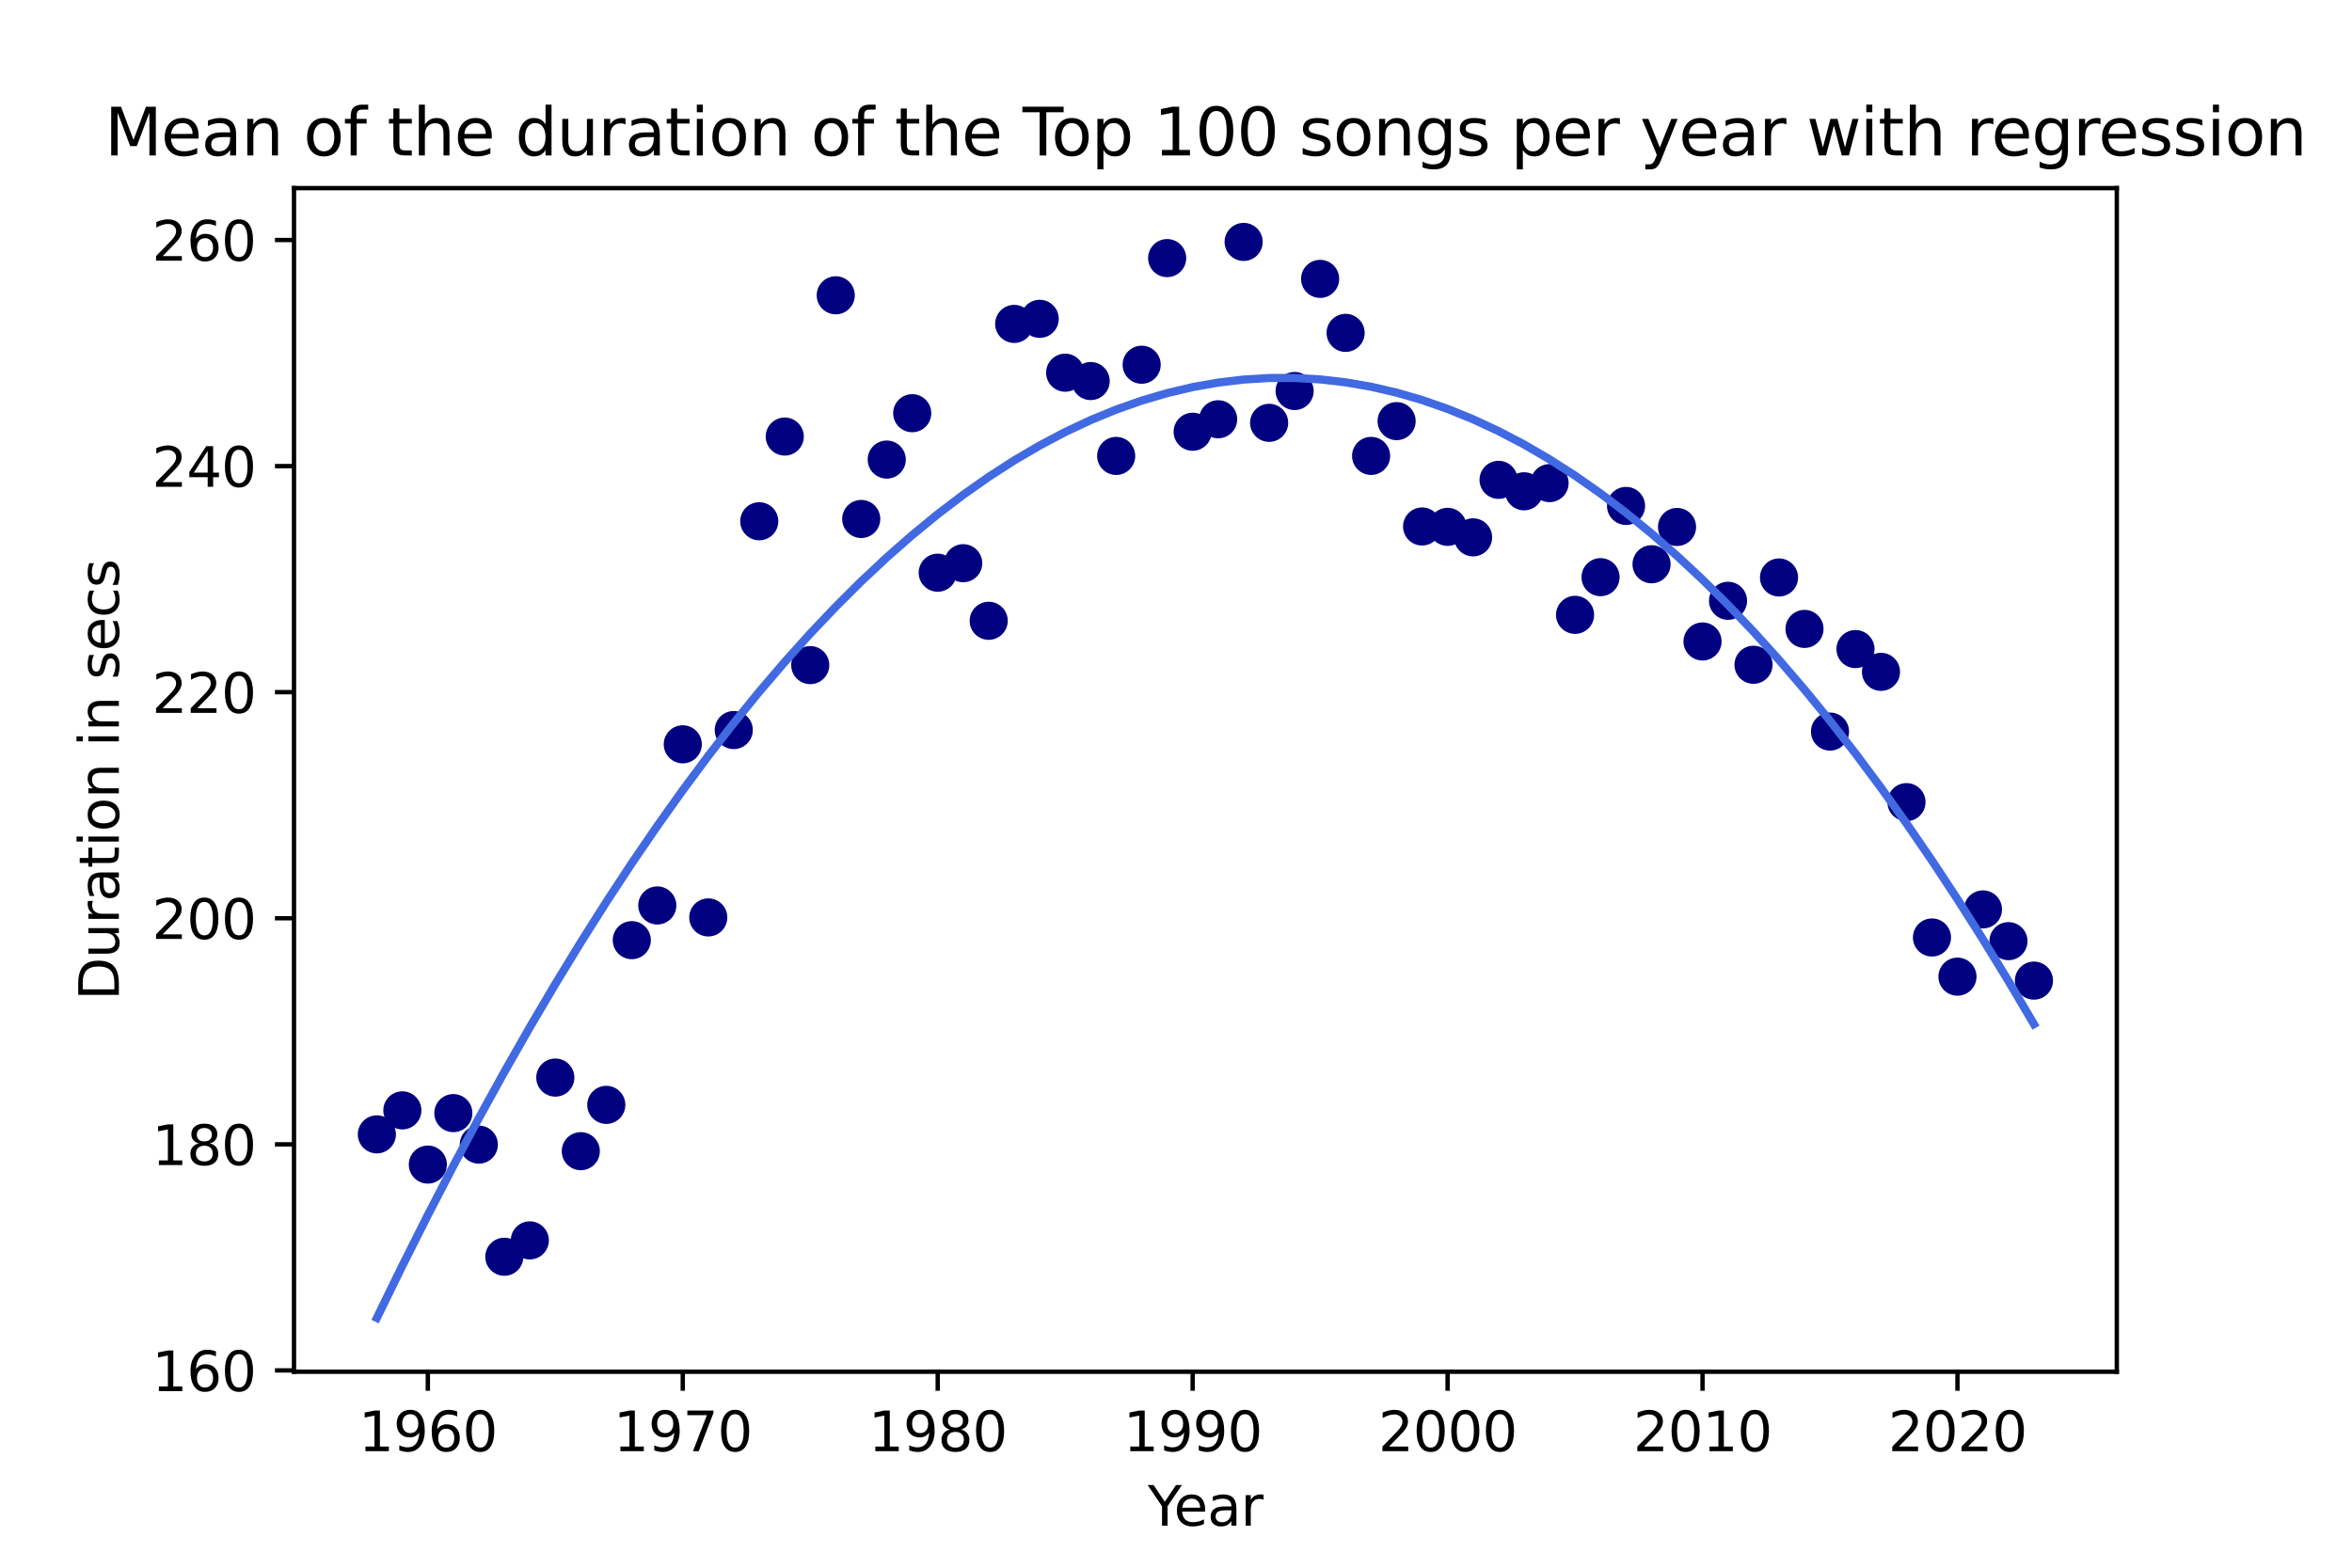 <?xml version="1.0" encoding="utf-8" standalone="no"?>
<!DOCTYPE svg PUBLIC "-//W3C//DTD SVG 1.1//EN"
  "http://www.w3.org/Graphics/SVG/1.1/DTD/svg11.dtd">
<svg xmlns:xlink="http://www.w3.org/1999/xlink" width="432pt" height="288pt" viewBox="0 0 432 288" xmlns="http://www.w3.org/2000/svg" version="1.1">
 <defs>
  <style type="text/css">*{stroke-linejoin: round; stroke-linecap: butt}</style>
 </defs>
 <g id="figure_1">
  <g id="patch_1">
   <path d="M 0 288 
L 432 288 
L 432 0 
L 0 0 
z
" style="fill: #ffffff"/>
  </g>
  <g id="axes_1">
   <g id="patch_2">
    <path d="M 54 252 
L 388.8 252 
L 388.8 34.56 
L 54 34.56 
z
" style="fill: #ffffff"/>
   </g>
   <g id="PathCollection_1">
    <defs>
     <path id="mc6529dfb26" d="M 0 3 
C 0.796 3 1.559 2.684 2.121 2.121 
C 2.684 1.559 3 0.796 3 0 
C 3 -0.796 2.684 -1.559 2.121 -2.121 
C 1.559 -2.684 0.796 -3 0 -3 
C -0.796 -3 -1.559 -2.684 -2.121 -2.121 
C -2.684 -1.559 -3 -0.796 -3 0 
C -3 0.796 -2.684 1.559 -2.121 2.121 
C -1.559 2.684 -0.796 3 0 3 
z
" style="stroke: #000080"/>
    </defs>
    <g clip-path="url(#p222ea35d2f)">
     <use xlink:href="#mc6529dfb26" x="69.218" y="208.394" style="fill: #000080; stroke: #000080"/>
     <use xlink:href="#mc6529dfb26" x="73.901" y="203.988" style="fill: #000080; stroke: #000080"/>
     <use xlink:href="#mc6529dfb26" x="78.583" y="213.945" style="fill: #000080; stroke: #000080"/>
     <use xlink:href="#mc6529dfb26" x="83.266" y="204.49" style="fill: #000080; stroke: #000080"/>
     <use xlink:href="#mc6529dfb26" x="87.948" y="210.276" style="fill: #000080; stroke: #000080"/>
     <use xlink:href="#mc6529dfb26" x="92.631" y="230.876" style="fill: #000080; stroke: #000080"/>
     <use xlink:href="#mc6529dfb26" x="97.313" y="227.873" style="fill: #000080; stroke: #000080"/>
     <use xlink:href="#mc6529dfb26" x="101.996" y="197.963" style="fill: #000080; stroke: #000080"/>
     <use xlink:href="#mc6529dfb26" x="106.678" y="211.482" style="fill: #000080; stroke: #000080"/>
     <use xlink:href="#mc6529dfb26" x="111.361" y="202.975" style="fill: #000080; stroke: #000080"/>
     <use xlink:href="#mc6529dfb26" x="116.043" y="172.717" style="fill: #000080; stroke: #000080"/>
     <use xlink:href="#mc6529dfb26" x="120.726" y="166.34" style="fill: #000080; stroke: #000080"/>
     <use xlink:href="#mc6529dfb26" x="125.408" y="136.739" style="fill: #000080; stroke: #000080"/>
     <use xlink:href="#mc6529dfb26" x="130.091" y="168.54" style="fill: #000080; stroke: #000080"/>
     <use xlink:href="#mc6529dfb26" x="134.773" y="134.118" style="fill: #000080; stroke: #000080"/>
     <use xlink:href="#mc6529dfb26" x="139.456" y="95.763" style="fill: #000080; stroke: #000080"/>
     <use xlink:href="#mc6529dfb26" x="144.138" y="80.2" style="fill: #000080; stroke: #000080"/>
     <use xlink:href="#mc6529dfb26" x="148.821" y="122.188" style="fill: #000080; stroke: #000080"/>
     <use xlink:href="#mc6529dfb26" x="153.503" y="54.248" style="fill: #000080; stroke: #000080"/>
     <use xlink:href="#mc6529dfb26" x="158.186" y="95.34" style="fill: #000080; stroke: #000080"/>
     <use xlink:href="#mc6529dfb26" x="162.869" y="84.429" style="fill: #000080; stroke: #000080"/>
     <use xlink:href="#mc6529dfb26" x="167.551" y="75.911" style="fill: #000080; stroke: #000080"/>
     <use xlink:href="#mc6529dfb26" x="172.234" y="105.211" style="fill: #000080; stroke: #000080"/>
     <use xlink:href="#mc6529dfb26" x="176.916" y="103.465" style="fill: #000080; stroke: #000080"/>
     <use xlink:href="#mc6529dfb26" x="181.599" y="114.045" style="fill: #000080; stroke: #000080"/>
     <use xlink:href="#mc6529dfb26" x="186.281" y="59.505" style="fill: #000080; stroke: #000080"/>
     <use xlink:href="#mc6529dfb26" x="190.964" y="58.572" style="fill: #000080; stroke: #000080"/>
     <use xlink:href="#mc6529dfb26" x="195.646" y="68.469" style="fill: #000080; stroke: #000080"/>
     <use xlink:href="#mc6529dfb26" x="200.329" y="70.004" style="fill: #000080; stroke: #000080"/>
     <use xlink:href="#mc6529dfb26" x="205.011" y="83.758" style="fill: #000080; stroke: #000080"/>
     <use xlink:href="#mc6529dfb26" x="209.694" y="67.005" style="fill: #000080; stroke: #000080"/>
     <use xlink:href="#mc6529dfb26" x="214.376" y="47.415" style="fill: #000080; stroke: #000080"/>
     <use xlink:href="#mc6529dfb26" x="219.059" y="79.315" style="fill: #000080; stroke: #000080"/>
     <use xlink:href="#mc6529dfb26" x="223.741" y="77.024" style="fill: #000080; stroke: #000080"/>
     <use xlink:href="#mc6529dfb26" x="228.424" y="44.444" style="fill: #000080; stroke: #000080"/>
     <use xlink:href="#mc6529dfb26" x="233.106" y="77.679" style="fill: #000080; stroke: #000080"/>
     <use xlink:href="#mc6529dfb26" x="237.789" y="71.833" style="fill: #000080; stroke: #000080"/>
     <use xlink:href="#mc6529dfb26" x="242.471" y="51.234" style="fill: #000080; stroke: #000080"/>
     <use xlink:href="#mc6529dfb26" x="247.154" y="61.152" style="fill: #000080; stroke: #000080"/>
     <use xlink:href="#mc6529dfb26" x="251.836" y="83.754" style="fill: #000080; stroke: #000080"/>
     <use xlink:href="#mc6529dfb26" x="256.519" y="77.364" style="fill: #000080; stroke: #000080"/>
     <use xlink:href="#mc6529dfb26" x="261.201" y="96.72" style="fill: #000080; stroke: #000080"/>
     <use xlink:href="#mc6529dfb26" x="265.884" y="96.788" style="fill: #000080; stroke: #000080"/>
     <use xlink:href="#mc6529dfb26" x="270.566" y="98.717" style="fill: #000080; stroke: #000080"/>
     <use xlink:href="#mc6529dfb26" x="275.249" y="88.153" style="fill: #000080; stroke: #000080"/>
     <use xlink:href="#mc6529dfb26" x="279.931" y="90.257" style="fill: #000080; stroke: #000080"/>
     <use xlink:href="#mc6529dfb26" x="284.614" y="88.753" style="fill: #000080; stroke: #000080"/>
     <use xlink:href="#mc6529dfb26" x="289.297" y="112.954" style="fill: #000080; stroke: #000080"/>
     <use xlink:href="#mc6529dfb26" x="293.979" y="106.031" style="fill: #000080; stroke: #000080"/>
     <use xlink:href="#mc6529dfb26" x="298.662" y="92.946" style="fill: #000080; stroke: #000080"/>
     <use xlink:href="#mc6529dfb26" x="303.344" y="103.658" style="fill: #000080; stroke: #000080"/>
     <use xlink:href="#mc6529dfb26" x="308.027" y="96.806" style="fill: #000080; stroke: #000080"/>
     <use xlink:href="#mc6529dfb26" x="312.709" y="117.844" style="fill: #000080; stroke: #000080"/>
     <use xlink:href="#mc6529dfb26" x="317.392" y="110.372" style="fill: #000080; stroke: #000080"/>
     <use xlink:href="#mc6529dfb26" x="322.074" y="122.124" style="fill: #000080; stroke: #000080"/>
     <use xlink:href="#mc6529dfb26" x="326.757" y="106.089" style="fill: #000080; stroke: #000080"/>
     <use xlink:href="#mc6529dfb26" x="331.439" y="115.539" style="fill: #000080; stroke: #000080"/>
     <use xlink:href="#mc6529dfb26" x="336.122" y="134.396" style="fill: #000080; stroke: #000080"/>
     <use xlink:href="#mc6529dfb26" x="340.804" y="119.242" style="fill: #000080; stroke: #000080"/>
     <use xlink:href="#mc6529dfb26" x="345.487" y="123.425" style="fill: #000080; stroke: #000080"/>
     <use xlink:href="#mc6529dfb26" x="350.169" y="147.362" style="fill: #000080; stroke: #000080"/>
     <use xlink:href="#mc6529dfb26" x="354.852" y="172.226" style="fill: #000080; stroke: #000080"/>
     <use xlink:href="#mc6529dfb26" x="359.534" y="179.422" style="fill: #000080; stroke: #000080"/>
     <use xlink:href="#mc6529dfb26" x="364.217" y="167.065" style="fill: #000080; stroke: #000080"/>
     <use xlink:href="#mc6529dfb26" x="368.899" y="172.899" style="fill: #000080; stroke: #000080"/>
     <use xlink:href="#mc6529dfb26" x="373.582" y="180.147" style="fill: #000080; stroke: #000080"/>
    </g>
   </g>
   <g id="matplotlib.axis_1">
    <g id="xtick_1">
     <g id="line2d_1">
      <defs>
       <path id="md054e7cad8" d="M 0 0 
L 0 3.5 
" style="stroke: #000000; stroke-width: 0.8"/>
      </defs>
      <g>
       <use xlink:href="#md054e7cad8" x="78.583" y="252" style="stroke: #000000; stroke-width: 0.8"/>
      </g>
     </g>
     <g id="text_1">
      <!-- 1960 -->
      <g transform="translate(65.858 266.598) scale(0.1 -0.1)">
       <defs>
        <path id="DejaVuSans-31" d="M 794 531 
L 1825 531 
L 1825 4091 
L 703 3866 
L 703 4441 
L 1819 4666 
L 2450 4666 
L 2450 531 
L 3481 531 
L 3481 0 
L 794 0 
L 794 531 
z
" transform="scale(0.016)"/>
        <path id="DejaVuSans-39" d="M 703 97 
L 703 672 
Q 941 559 1184 500 
Q 1428 441 1663 441 
Q 2288 441 2617 861 
Q 2947 1281 2994 2138 
Q 2813 1869 2534 1725 
Q 2256 1581 1919 1581 
Q 1219 1581 811 2004 
Q 403 2428 403 3163 
Q 403 3881 828 4315 
Q 1253 4750 1959 4750 
Q 2769 4750 3195 4129 
Q 3622 3509 3622 2328 
Q 3622 1225 3098 567 
Q 2575 -91 1691 -91 
Q 1453 -91 1209 -44 
Q 966 3 703 97 
z
M 1959 2075 
Q 2384 2075 2632 2365 
Q 2881 2656 2881 3163 
Q 2881 3666 2632 3958 
Q 2384 4250 1959 4250 
Q 1534 4250 1286 3958 
Q 1038 3666 1038 3163 
Q 1038 2656 1286 2365 
Q 1534 2075 1959 2075 
z
" transform="scale(0.016)"/>
        <path id="DejaVuSans-36" d="M 2113 2584 
Q 1688 2584 1439 2293 
Q 1191 2003 1191 1497 
Q 1191 994 1439 701 
Q 1688 409 2113 409 
Q 2538 409 2786 701 
Q 3034 994 3034 1497 
Q 3034 2003 2786 2293 
Q 2538 2584 2113 2584 
z
M 3366 4563 
L 3366 3988 
Q 3128 4100 2886 4159 
Q 2644 4219 2406 4219 
Q 1781 4219 1451 3797 
Q 1122 3375 1075 2522 
Q 1259 2794 1537 2939 
Q 1816 3084 2150 3084 
Q 2853 3084 3261 2657 
Q 3669 2231 3669 1497 
Q 3669 778 3244 343 
Q 2819 -91 2113 -91 
Q 1303 -91 875 529 
Q 447 1150 447 2328 
Q 447 3434 972 4092 
Q 1497 4750 2381 4750 
Q 2619 4750 2861 4703 
Q 3103 4656 3366 4563 
z
" transform="scale(0.016)"/>
        <path id="DejaVuSans-30" d="M 2034 4250 
Q 1547 4250 1301 3770 
Q 1056 3291 1056 2328 
Q 1056 1369 1301 889 
Q 1547 409 2034 409 
Q 2525 409 2770 889 
Q 3016 1369 3016 2328 
Q 3016 3291 2770 3770 
Q 2525 4250 2034 4250 
z
M 2034 4750 
Q 2819 4750 3233 4129 
Q 3647 3509 3647 2328 
Q 3647 1150 3233 529 
Q 2819 -91 2034 -91 
Q 1250 -91 836 529 
Q 422 1150 422 2328 
Q 422 3509 836 4129 
Q 1250 4750 2034 4750 
z
" transform="scale(0.016)"/>
       </defs>
       <use xlink:href="#DejaVuSans-31"/>
       <use xlink:href="#DejaVuSans-39" x="63.623"/>
       <use xlink:href="#DejaVuSans-36" x="127.246"/>
       <use xlink:href="#DejaVuSans-30" x="190.869"/>
      </g>
     </g>
    </g>
    <g id="xtick_2">
     <g id="line2d_2">
      <g>
       <use xlink:href="#md054e7cad8" x="125.408" y="252" style="stroke: #000000; stroke-width: 0.8"/>
      </g>
     </g>
     <g id="text_2">
      <!-- 1970 -->
      <g transform="translate(112.683 266.598) scale(0.1 -0.1)">
       <defs>
        <path id="DejaVuSans-37" d="M 525 4666 
L 3525 4666 
L 3525 4397 
L 1831 0 
L 1172 0 
L 2766 4134 
L 525 4134 
L 525 4666 
z
" transform="scale(0.016)"/>
       </defs>
       <use xlink:href="#DejaVuSans-31"/>
       <use xlink:href="#DejaVuSans-39" x="63.623"/>
       <use xlink:href="#DejaVuSans-37" x="127.246"/>
       <use xlink:href="#DejaVuSans-30" x="190.869"/>
      </g>
     </g>
    </g>
    <g id="xtick_3">
     <g id="line2d_3">
      <g>
       <use xlink:href="#md054e7cad8" x="172.234" y="252" style="stroke: #000000; stroke-width: 0.8"/>
      </g>
     </g>
     <g id="text_3">
      <!-- 1980 -->
      <g transform="translate(159.509 266.598) scale(0.1 -0.1)">
       <defs>
        <path id="DejaVuSans-38" d="M 2034 2216 
Q 1584 2216 1326 1975 
Q 1069 1734 1069 1313 
Q 1069 891 1326 650 
Q 1584 409 2034 409 
Q 2484 409 2743 651 
Q 3003 894 3003 1313 
Q 3003 1734 2745 1975 
Q 2488 2216 2034 2216 
z
M 1403 2484 
Q 997 2584 770 2862 
Q 544 3141 544 3541 
Q 544 4100 942 4425 
Q 1341 4750 2034 4750 
Q 2731 4750 3128 4425 
Q 3525 4100 3525 3541 
Q 3525 3141 3298 2862 
Q 3072 2584 2669 2484 
Q 3125 2378 3379 2068 
Q 3634 1759 3634 1313 
Q 3634 634 3220 271 
Q 2806 -91 2034 -91 
Q 1263 -91 848 271 
Q 434 634 434 1313 
Q 434 1759 690 2068 
Q 947 2378 1403 2484 
z
M 1172 3481 
Q 1172 3119 1398 2916 
Q 1625 2713 2034 2713 
Q 2441 2713 2670 2916 
Q 2900 3119 2900 3481 
Q 2900 3844 2670 4047 
Q 2441 4250 2034 4250 
Q 1625 4250 1398 4047 
Q 1172 3844 1172 3481 
z
" transform="scale(0.016)"/>
       </defs>
       <use xlink:href="#DejaVuSans-31"/>
       <use xlink:href="#DejaVuSans-39" x="63.623"/>
       <use xlink:href="#DejaVuSans-38" x="127.246"/>
       <use xlink:href="#DejaVuSans-30" x="190.869"/>
      </g>
     </g>
    </g>
    <g id="xtick_4">
     <g id="line2d_4">
      <g>
       <use xlink:href="#md054e7cad8" x="219.059" y="252" style="stroke: #000000; stroke-width: 0.8"/>
      </g>
     </g>
     <g id="text_4">
      <!-- 1990 -->
      <g transform="translate(206.334 266.598) scale(0.1 -0.1)">
       <use xlink:href="#DejaVuSans-31"/>
       <use xlink:href="#DejaVuSans-39" x="63.623"/>
       <use xlink:href="#DejaVuSans-39" x="127.246"/>
       <use xlink:href="#DejaVuSans-30" x="190.869"/>
      </g>
     </g>
    </g>
    <g id="xtick_5">
     <g id="line2d_5">
      <g>
       <use xlink:href="#md054e7cad8" x="265.884" y="252" style="stroke: #000000; stroke-width: 0.8"/>
      </g>
     </g>
     <g id="text_5">
      <!-- 2000 -->
      <g transform="translate(253.159 266.598) scale(0.1 -0.1)">
       <defs>
        <path id="DejaVuSans-32" d="M 1228 531 
L 3431 531 
L 3431 0 
L 469 0 
L 469 531 
Q 828 903 1448 1529 
Q 2069 2156 2228 2338 
Q 2531 2678 2651 2914 
Q 2772 3150 2772 3378 
Q 2772 3750 2511 3984 
Q 2250 4219 1831 4219 
Q 1534 4219 1204 4116 
Q 875 4013 500 3803 
L 500 4441 
Q 881 4594 1212 4672 
Q 1544 4750 1819 4750 
Q 2544 4750 2975 4387 
Q 3406 4025 3406 3419 
Q 3406 3131 3298 2873 
Q 3191 2616 2906 2266 
Q 2828 2175 2409 1742 
Q 1991 1309 1228 531 
z
" transform="scale(0.016)"/>
       </defs>
       <use xlink:href="#DejaVuSans-32"/>
       <use xlink:href="#DejaVuSans-30" x="63.623"/>
       <use xlink:href="#DejaVuSans-30" x="127.246"/>
       <use xlink:href="#DejaVuSans-30" x="190.869"/>
      </g>
     </g>
    </g>
    <g id="xtick_6">
     <g id="line2d_6">
      <g>
       <use xlink:href="#md054e7cad8" x="312.709" y="252" style="stroke: #000000; stroke-width: 0.8"/>
      </g>
     </g>
     <g id="text_6">
      <!-- 2010 -->
      <g transform="translate(299.984 266.598) scale(0.1 -0.1)">
       <use xlink:href="#DejaVuSans-32"/>
       <use xlink:href="#DejaVuSans-30" x="63.623"/>
       <use xlink:href="#DejaVuSans-31" x="127.246"/>
       <use xlink:href="#DejaVuSans-30" x="190.869"/>
      </g>
     </g>
    </g>
    <g id="xtick_7">
     <g id="line2d_7">
      <g>
       <use xlink:href="#md054e7cad8" x="359.534" y="252" style="stroke: #000000; stroke-width: 0.8"/>
      </g>
     </g>
     <g id="text_7">
      <!-- 2020 -->
      <g transform="translate(346.809 266.598) scale(0.1 -0.1)">
       <use xlink:href="#DejaVuSans-32"/>
       <use xlink:href="#DejaVuSans-30" x="63.623"/>
       <use xlink:href="#DejaVuSans-32" x="127.246"/>
       <use xlink:href="#DejaVuSans-30" x="190.869"/>
      </g>
     </g>
    </g>
    <g id="text_8">
     <!-- Year -->
     <g transform="translate(210.812 280.277) scale(0.1 -0.1)">
      <defs>
       <path id="DejaVuSans-59" d="M -13 4666 
L 666 4666 
L 1959 2747 
L 3244 4666 
L 3922 4666 
L 2272 2222 
L 2272 0 
L 1638 0 
L 1638 2222 
L -13 4666 
z
" transform="scale(0.016)"/>
       <path id="DejaVuSans-65" d="M 3597 1894 
L 3597 1613 
L 953 1613 
Q 991 1019 1311 708 
Q 1631 397 2203 397 
Q 2534 397 2845 478 
Q 3156 559 3463 722 
L 3463 178 
Q 3153 47 2828 -22 
Q 2503 -91 2169 -91 
Q 1331 -91 842 396 
Q 353 884 353 1716 
Q 353 2575 817 3079 
Q 1281 3584 2069 3584 
Q 2775 3584 3186 3129 
Q 3597 2675 3597 1894 
z
M 3022 2063 
Q 3016 2534 2758 2815 
Q 2500 3097 2075 3097 
Q 1594 3097 1305 2825 
Q 1016 2553 972 2059 
L 3022 2063 
z
" transform="scale(0.016)"/>
       <path id="DejaVuSans-61" d="M 2194 1759 
Q 1497 1759 1228 1600 
Q 959 1441 959 1056 
Q 959 750 1161 570 
Q 1363 391 1709 391 
Q 2188 391 2477 730 
Q 2766 1069 2766 1631 
L 2766 1759 
L 2194 1759 
z
M 3341 1997 
L 3341 0 
L 2766 0 
L 2766 531 
Q 2569 213 2275 61 
Q 1981 -91 1556 -91 
Q 1019 -91 701 211 
Q 384 513 384 1019 
Q 384 1609 779 1909 
Q 1175 2209 1959 2209 
L 2766 2209 
L 2766 2266 
Q 2766 2663 2505 2880 
Q 2244 3097 1772 3097 
Q 1472 3097 1187 3025 
Q 903 2953 641 2809 
L 641 3341 
Q 956 3463 1253 3523 
Q 1550 3584 1831 3584 
Q 2591 3584 2966 3190 
Q 3341 2797 3341 1997 
z
" transform="scale(0.016)"/>
       <path id="DejaVuSans-72" d="M 2631 2963 
Q 2534 3019 2420 3045 
Q 2306 3072 2169 3072 
Q 1681 3072 1420 2755 
Q 1159 2438 1159 1844 
L 1159 0 
L 581 0 
L 581 3500 
L 1159 3500 
L 1159 2956 
Q 1341 3275 1631 3429 
Q 1922 3584 2338 3584 
Q 2397 3584 2469 3576 
Q 2541 3569 2628 3553 
L 2631 2963 
z
" transform="scale(0.016)"/>
      </defs>
      <use xlink:href="#DejaVuSans-59"/>
      <use xlink:href="#DejaVuSans-65" x="47.834"/>
      <use xlink:href="#DejaVuSans-61" x="109.357"/>
      <use xlink:href="#DejaVuSans-72" x="170.637"/>
     </g>
    </g>
   </g>
   <g id="matplotlib.axis_2">
    <g id="ytick_1">
     <g id="line2d_8">
      <defs>
       <path id="me689e3f7e9" d="M 0 0 
L -3.5 0 
" style="stroke: #000000; stroke-width: 0.8"/>
      </defs>
      <g>
       <use xlink:href="#me689e3f7e9" x="54" y="251.76" style="stroke: #000000; stroke-width: 0.8"/>
      </g>
     </g>
     <g id="text_9">
      <!-- 160 -->
      <g transform="translate(27.913 255.559) scale(0.1 -0.1)">
       <use xlink:href="#DejaVuSans-31"/>
       <use xlink:href="#DejaVuSans-36" x="63.623"/>
       <use xlink:href="#DejaVuSans-30" x="127.246"/>
      </g>
     </g>
    </g>
    <g id="ytick_2">
     <g id="line2d_9">
      <g>
       <use xlink:href="#me689e3f7e9" x="54" y="210.226" style="stroke: #000000; stroke-width: 0.8"/>
      </g>
     </g>
     <g id="text_10">
      <!-- 180 -->
      <g transform="translate(27.913 214.026) scale(0.1 -0.1)">
       <use xlink:href="#DejaVuSans-31"/>
       <use xlink:href="#DejaVuSans-38" x="63.623"/>
       <use xlink:href="#DejaVuSans-30" x="127.246"/>
      </g>
     </g>
    </g>
    <g id="ytick_3">
     <g id="line2d_10">
      <g>
       <use xlink:href="#me689e3f7e9" x="54" y="168.693" style="stroke: #000000; stroke-width: 0.8"/>
      </g>
     </g>
     <g id="text_11">
      <!-- 200 -->
      <g transform="translate(27.913 172.492) scale(0.1 -0.1)">
       <use xlink:href="#DejaVuSans-32"/>
       <use xlink:href="#DejaVuSans-30" x="63.623"/>
       <use xlink:href="#DejaVuSans-30" x="127.246"/>
      </g>
     </g>
    </g>
    <g id="ytick_4">
     <g id="line2d_11">
      <g>
       <use xlink:href="#me689e3f7e9" x="54" y="127.16" style="stroke: #000000; stroke-width: 0.8"/>
      </g>
     </g>
     <g id="text_12">
      <!-- 220 -->
      <g transform="translate(27.913 130.959) scale(0.1 -0.1)">
       <use xlink:href="#DejaVuSans-32"/>
       <use xlink:href="#DejaVuSans-32" x="63.623"/>
       <use xlink:href="#DejaVuSans-30" x="127.246"/>
      </g>
     </g>
    </g>
    <g id="ytick_5">
     <g id="line2d_12">
      <g>
       <use xlink:href="#me689e3f7e9" x="54" y="85.626" style="stroke: #000000; stroke-width: 0.8"/>
      </g>
     </g>
     <g id="text_13">
      <!-- 240 -->
      <g transform="translate(27.913 89.425) scale(0.1 -0.1)">
       <defs>
        <path id="DejaVuSans-34" d="M 2419 4116 
L 825 1625 
L 2419 1625 
L 2419 4116 
z
M 2253 4666 
L 3047 4666 
L 3047 1625 
L 3713 1625 
L 3713 1100 
L 3047 1100 
L 3047 0 
L 2419 0 
L 2419 1100 
L 313 1100 
L 313 1709 
L 2253 4666 
z
" transform="scale(0.016)"/>
       </defs>
       <use xlink:href="#DejaVuSans-32"/>
       <use xlink:href="#DejaVuSans-34" x="63.623"/>
       <use xlink:href="#DejaVuSans-30" x="127.246"/>
      </g>
     </g>
    </g>
    <g id="ytick_6">
     <g id="line2d_13">
      <g>
       <use xlink:href="#me689e3f7e9" x="54" y="44.093" style="stroke: #000000; stroke-width: 0.8"/>
      </g>
     </g>
     <g id="text_14">
      <!-- 260 -->
      <g transform="translate(27.913 47.892) scale(0.1 -0.1)">
       <use xlink:href="#DejaVuSans-32"/>
       <use xlink:href="#DejaVuSans-36" x="63.623"/>
       <use xlink:href="#DejaVuSans-30" x="127.246"/>
      </g>
     </g>
    </g>
    <g id="text_15">
     <!-- Duration in secs -->
     <g transform="translate(21.833 183.767) rotate(-90) scale(0.1 -0.1)">
      <defs>
       <path id="DejaVuSans-44" d="M 1259 4147 
L 1259 519 
L 2022 519 
Q 2988 519 3436 956 
Q 3884 1394 3884 2338 
Q 3884 3275 3436 3711 
Q 2988 4147 2022 4147 
L 1259 4147 
z
M 628 4666 
L 1925 4666 
Q 3281 4666 3915 4102 
Q 4550 3538 4550 2338 
Q 4550 1131 3912 565 
Q 3275 0 1925 0 
L 628 0 
L 628 4666 
z
" transform="scale(0.016)"/>
       <path id="DejaVuSans-75" d="M 544 1381 
L 544 3500 
L 1119 3500 
L 1119 1403 
Q 1119 906 1312 657 
Q 1506 409 1894 409 
Q 2359 409 2629 706 
Q 2900 1003 2900 1516 
L 2900 3500 
L 3475 3500 
L 3475 0 
L 2900 0 
L 2900 538 
Q 2691 219 2414 64 
Q 2138 -91 1772 -91 
Q 1169 -91 856 284 
Q 544 659 544 1381 
z
M 1991 3584 
L 1991 3584 
z
" transform="scale(0.016)"/>
       <path id="DejaVuSans-74" d="M 1172 4494 
L 1172 3500 
L 2356 3500 
L 2356 3053 
L 1172 3053 
L 1172 1153 
Q 1172 725 1289 603 
Q 1406 481 1766 481 
L 2356 481 
L 2356 0 
L 1766 0 
Q 1100 0 847 248 
Q 594 497 594 1153 
L 594 3053 
L 172 3053 
L 172 3500 
L 594 3500 
L 594 4494 
L 1172 4494 
z
" transform="scale(0.016)"/>
       <path id="DejaVuSans-69" d="M 603 3500 
L 1178 3500 
L 1178 0 
L 603 0 
L 603 3500 
z
M 603 4863 
L 1178 4863 
L 1178 4134 
L 603 4134 
L 603 4863 
z
" transform="scale(0.016)"/>
       <path id="DejaVuSans-6f" d="M 1959 3097 
Q 1497 3097 1228 2736 
Q 959 2375 959 1747 
Q 959 1119 1226 758 
Q 1494 397 1959 397 
Q 2419 397 2687 759 
Q 2956 1122 2956 1747 
Q 2956 2369 2687 2733 
Q 2419 3097 1959 3097 
z
M 1959 3584 
Q 2709 3584 3137 3096 
Q 3566 2609 3566 1747 
Q 3566 888 3137 398 
Q 2709 -91 1959 -91 
Q 1206 -91 779 398 
Q 353 888 353 1747 
Q 353 2609 779 3096 
Q 1206 3584 1959 3584 
z
" transform="scale(0.016)"/>
       <path id="DejaVuSans-6e" d="M 3513 2113 
L 3513 0 
L 2938 0 
L 2938 2094 
Q 2938 2591 2744 2837 
Q 2550 3084 2163 3084 
Q 1697 3084 1428 2787 
Q 1159 2491 1159 1978 
L 1159 0 
L 581 0 
L 581 3500 
L 1159 3500 
L 1159 2956 
Q 1366 3272 1645 3428 
Q 1925 3584 2291 3584 
Q 2894 3584 3203 3211 
Q 3513 2838 3513 2113 
z
" transform="scale(0.016)"/>
       <path id="DejaVuSans-20" transform="scale(0.016)"/>
       <path id="DejaVuSans-73" d="M 2834 3397 
L 2834 2853 
Q 2591 2978 2328 3040 
Q 2066 3103 1784 3103 
Q 1356 3103 1142 2972 
Q 928 2841 928 2578 
Q 928 2378 1081 2264 
Q 1234 2150 1697 2047 
L 1894 2003 
Q 2506 1872 2764 1633 
Q 3022 1394 3022 966 
Q 3022 478 2636 193 
Q 2250 -91 1575 -91 
Q 1294 -91 989 -36 
Q 684 19 347 128 
L 347 722 
Q 666 556 975 473 
Q 1284 391 1588 391 
Q 1994 391 2212 530 
Q 2431 669 2431 922 
Q 2431 1156 2273 1281 
Q 2116 1406 1581 1522 
L 1381 1569 
Q 847 1681 609 1914 
Q 372 2147 372 2553 
Q 372 3047 722 3315 
Q 1072 3584 1716 3584 
Q 2034 3584 2315 3537 
Q 2597 3491 2834 3397 
z
" transform="scale(0.016)"/>
       <path id="DejaVuSans-63" d="M 3122 3366 
L 3122 2828 
Q 2878 2963 2633 3030 
Q 2388 3097 2138 3097 
Q 1578 3097 1268 2742 
Q 959 2388 959 1747 
Q 959 1106 1268 751 
Q 1578 397 2138 397 
Q 2388 397 2633 464 
Q 2878 531 3122 666 
L 3122 134 
Q 2881 22 2623 -34 
Q 2366 -91 2075 -91 
Q 1284 -91 818 406 
Q 353 903 353 1747 
Q 353 2603 823 3093 
Q 1294 3584 2113 3584 
Q 2378 3584 2631 3529 
Q 2884 3475 3122 3366 
z
" transform="scale(0.016)"/>
      </defs>
      <use xlink:href="#DejaVuSans-44"/>
      <use xlink:href="#DejaVuSans-75" x="77.002"/>
      <use xlink:href="#DejaVuSans-72" x="140.381"/>
      <use xlink:href="#DejaVuSans-61" x="181.494"/>
      <use xlink:href="#DejaVuSans-74" x="242.773"/>
      <use xlink:href="#DejaVuSans-69" x="281.982"/>
      <use xlink:href="#DejaVuSans-6f" x="309.766"/>
      <use xlink:href="#DejaVuSans-6e" x="370.947"/>
      <use xlink:href="#DejaVuSans-20" x="434.326"/>
      <use xlink:href="#DejaVuSans-69" x="466.113"/>
      <use xlink:href="#DejaVuSans-6e" x="493.896"/>
      <use xlink:href="#DejaVuSans-20" x="557.275"/>
      <use xlink:href="#DejaVuSans-73" x="589.062"/>
      <use xlink:href="#DejaVuSans-65" x="641.162"/>
      <use xlink:href="#DejaVuSans-63" x="702.686"/>
      <use xlink:href="#DejaVuSans-73" x="757.666"/>
     </g>
    </g>
   </g>
   <g id="line2d_14">
    <path d="M 69.218 242.116 
L 73.901 232.533 
L 78.583 223.222 
L 83.266 214.186 
L 87.948 205.423 
L 92.631 196.933 
L 97.313 188.717 
L 101.996 180.775 
L 106.678 173.106 
L 111.361 165.711 
L 116.043 158.589 
L 120.726 151.741 
L 125.408 145.166 
L 130.091 138.865 
L 134.773 132.837 
L 139.456 127.083 
L 144.138 121.602 
L 148.821 116.395 
L 153.503 111.462 
L 158.186 106.802 
L 162.869 102.416 
L 167.551 98.303 
L 172.234 94.463 
L 176.916 90.898 
L 181.599 87.605 
L 186.281 84.587 
L 190.964 81.842 
L 195.646 79.37 
L 200.329 77.172 
L 205.011 75.248 
L 209.694 73.597 
L 214.376 72.219 
L 219.059 71.115 
L 223.741 70.285 
L 228.424 69.728 
L 233.106 69.445 
L 237.789 69.435 
L 242.471 69.699 
L 247.154 70.237 
L 251.836 71.048 
L 256.519 72.132 
L 261.201 73.49 
L 265.884 75.122 
L 270.566 77.027 
L 275.249 79.205 
L 279.931 81.658 
L 284.614 84.383 
L 289.297 87.383 
L 293.979 90.656 
L 298.662 94.202 
L 303.344 98.022 
L 308.027 102.115 
L 312.709 106.482 
L 317.392 111.123 
L 322.074 116.037 
L 326.757 121.225 
L 331.439 126.686 
L 336.122 132.42 
L 340.804 138.429 
L 345.487 144.711 
L 350.169 151.266 
L 354.852 158.095 
L 359.534 165.197 
L 364.217 172.573 
L 368.899 180.223 
L 373.582 188.146 
" clip-path="url(#p222ea35d2f)" style="fill: none; stroke: #4169e1; stroke-width: 1.5; stroke-linecap: square"/>
   </g>
   <g id="patch_3">
    <path d="M 54 252 
L 54 34.56 
" style="fill: none; stroke: #000000; stroke-width: 0.8; stroke-linejoin: miter; stroke-linecap: square"/>
   </g>
   <g id="patch_4">
    <path d="M 388.8 252 
L 388.8 34.56 
" style="fill: none; stroke: #000000; stroke-width: 0.8; stroke-linejoin: miter; stroke-linecap: square"/>
   </g>
   <g id="patch_5">
    <path d="M 54 252 
L 388.8 252 
" style="fill: none; stroke: #000000; stroke-width: 0.8; stroke-linejoin: miter; stroke-linecap: square"/>
   </g>
   <g id="patch_6">
    <path d="M 54 34.56 
L 388.8 34.56 
" style="fill: none; stroke: #000000; stroke-width: 0.8; stroke-linejoin: miter; stroke-linecap: square"/>
   </g>
   <g id="text_16">
    <!-- Mean of the duration of the Top 100 songs per year with regression -->
    <g transform="translate(19.22 28.56) scale(0.12 -0.12)">
     <defs>
      <path id="DejaVuSans-4d" d="M 628 4666 
L 1569 4666 
L 2759 1491 
L 3956 4666 
L 4897 4666 
L 4897 0 
L 4281 0 
L 4281 4097 
L 3078 897 
L 2444 897 
L 1241 4097 
L 1241 0 
L 628 0 
L 628 4666 
z
" transform="scale(0.016)"/>
      <path id="DejaVuSans-66" d="M 2375 4863 
L 2375 4384 
L 1825 4384 
Q 1516 4384 1395 4259 
Q 1275 4134 1275 3809 
L 1275 3500 
L 2222 3500 
L 2222 3053 
L 1275 3053 
L 1275 0 
L 697 0 
L 697 3053 
L 147 3053 
L 147 3500 
L 697 3500 
L 697 3744 
Q 697 4328 969 4595 
Q 1241 4863 1831 4863 
L 2375 4863 
z
" transform="scale(0.016)"/>
      <path id="DejaVuSans-68" d="M 3513 2113 
L 3513 0 
L 2938 0 
L 2938 2094 
Q 2938 2591 2744 2837 
Q 2550 3084 2163 3084 
Q 1697 3084 1428 2787 
Q 1159 2491 1159 1978 
L 1159 0 
L 581 0 
L 581 4863 
L 1159 4863 
L 1159 2956 
Q 1366 3272 1645 3428 
Q 1925 3584 2291 3584 
Q 2894 3584 3203 3211 
Q 3513 2838 3513 2113 
z
" transform="scale(0.016)"/>
      <path id="DejaVuSans-64" d="M 2906 2969 
L 2906 4863 
L 3481 4863 
L 3481 0 
L 2906 0 
L 2906 525 
Q 2725 213 2448 61 
Q 2172 -91 1784 -91 
Q 1150 -91 751 415 
Q 353 922 353 1747 
Q 353 2572 751 3078 
Q 1150 3584 1784 3584 
Q 2172 3584 2448 3432 
Q 2725 3281 2906 2969 
z
M 947 1747 
Q 947 1113 1208 752 
Q 1469 391 1925 391 
Q 2381 391 2643 752 
Q 2906 1113 2906 1747 
Q 2906 2381 2643 2742 
Q 2381 3103 1925 3103 
Q 1469 3103 1208 2742 
Q 947 2381 947 1747 
z
" transform="scale(0.016)"/>
      <path id="DejaVuSans-54" d="M -19 4666 
L 3928 4666 
L 3928 4134 
L 2272 4134 
L 2272 0 
L 1638 0 
L 1638 4134 
L -19 4134 
L -19 4666 
z
" transform="scale(0.016)"/>
      <path id="DejaVuSans-70" d="M 1159 525 
L 1159 -1331 
L 581 -1331 
L 581 3500 
L 1159 3500 
L 1159 2969 
Q 1341 3281 1617 3432 
Q 1894 3584 2278 3584 
Q 2916 3584 3314 3078 
Q 3713 2572 3713 1747 
Q 3713 922 3314 415 
Q 2916 -91 2278 -91 
Q 1894 -91 1617 61 
Q 1341 213 1159 525 
z
M 3116 1747 
Q 3116 2381 2855 2742 
Q 2594 3103 2138 3103 
Q 1681 3103 1420 2742 
Q 1159 2381 1159 1747 
Q 1159 1113 1420 752 
Q 1681 391 2138 391 
Q 2594 391 2855 752 
Q 3116 1113 3116 1747 
z
" transform="scale(0.016)"/>
      <path id="DejaVuSans-67" d="M 2906 1791 
Q 2906 2416 2648 2759 
Q 2391 3103 1925 3103 
Q 1463 3103 1205 2759 
Q 947 2416 947 1791 
Q 947 1169 1205 825 
Q 1463 481 1925 481 
Q 2391 481 2648 825 
Q 2906 1169 2906 1791 
z
M 3481 434 
Q 3481 -459 3084 -895 
Q 2688 -1331 1869 -1331 
Q 1566 -1331 1297 -1286 
Q 1028 -1241 775 -1147 
L 775 -588 
Q 1028 -725 1275 -790 
Q 1522 -856 1778 -856 
Q 2344 -856 2625 -561 
Q 2906 -266 2906 331 
L 2906 616 
Q 2728 306 2450 153 
Q 2172 0 1784 0 
Q 1141 0 747 490 
Q 353 981 353 1791 
Q 353 2603 747 3093 
Q 1141 3584 1784 3584 
Q 2172 3584 2450 3431 
Q 2728 3278 2906 2969 
L 2906 3500 
L 3481 3500 
L 3481 434 
z
" transform="scale(0.016)"/>
      <path id="DejaVuSans-79" d="M 2059 -325 
Q 1816 -950 1584 -1140 
Q 1353 -1331 966 -1331 
L 506 -1331 
L 506 -850 
L 844 -850 
Q 1081 -850 1212 -737 
Q 1344 -625 1503 -206 
L 1606 56 
L 191 3500 
L 800 3500 
L 1894 763 
L 2988 3500 
L 3597 3500 
L 2059 -325 
z
" transform="scale(0.016)"/>
      <path id="DejaVuSans-77" d="M 269 3500 
L 844 3500 
L 1563 769 
L 2278 3500 
L 2956 3500 
L 3675 769 
L 4391 3500 
L 4966 3500 
L 4050 0 
L 3372 0 
L 2619 2869 
L 1863 0 
L 1184 0 
L 269 3500 
z
" transform="scale(0.016)"/>
     </defs>
     <use xlink:href="#DejaVuSans-4d"/>
     <use xlink:href="#DejaVuSans-65" x="86.279"/>
     <use xlink:href="#DejaVuSans-61" x="147.803"/>
     <use xlink:href="#DejaVuSans-6e" x="209.082"/>
     <use xlink:href="#DejaVuSans-20" x="272.461"/>
     <use xlink:href="#DejaVuSans-6f" x="304.248"/>
     <use xlink:href="#DejaVuSans-66" x="365.43"/>
     <use xlink:href="#DejaVuSans-20" x="400.635"/>
     <use xlink:href="#DejaVuSans-74" x="432.422"/>
     <use xlink:href="#DejaVuSans-68" x="471.631"/>
     <use xlink:href="#DejaVuSans-65" x="535.01"/>
     <use xlink:href="#DejaVuSans-20" x="596.533"/>
     <use xlink:href="#DejaVuSans-64" x="628.32"/>
     <use xlink:href="#DejaVuSans-75" x="691.797"/>
     <use xlink:href="#DejaVuSans-72" x="755.176"/>
     <use xlink:href="#DejaVuSans-61" x="796.289"/>
     <use xlink:href="#DejaVuSans-74" x="857.568"/>
     <use xlink:href="#DejaVuSans-69" x="896.777"/>
     <use xlink:href="#DejaVuSans-6f" x="924.561"/>
     <use xlink:href="#DejaVuSans-6e" x="985.742"/>
     <use xlink:href="#DejaVuSans-20" x="1049.121"/>
     <use xlink:href="#DejaVuSans-6f" x="1080.908"/>
     <use xlink:href="#DejaVuSans-66" x="1142.09"/>
     <use xlink:href="#DejaVuSans-20" x="1177.295"/>
     <use xlink:href="#DejaVuSans-74" x="1209.082"/>
     <use xlink:href="#DejaVuSans-68" x="1248.291"/>
     <use xlink:href="#DejaVuSans-65" x="1311.67"/>
     <use xlink:href="#DejaVuSans-20" x="1373.193"/>
     <use xlink:href="#DejaVuSans-54" x="1404.98"/>
     <use xlink:href="#DejaVuSans-6f" x="1449.064"/>
     <use xlink:href="#DejaVuSans-70" x="1510.246"/>
     <use xlink:href="#DejaVuSans-20" x="1573.723"/>
     <use xlink:href="#DejaVuSans-31" x="1605.51"/>
     <use xlink:href="#DejaVuSans-30" x="1669.133"/>
     <use xlink:href="#DejaVuSans-30" x="1732.756"/>
     <use xlink:href="#DejaVuSans-20" x="1796.379"/>
     <use xlink:href="#DejaVuSans-73" x="1828.166"/>
     <use xlink:href="#DejaVuSans-6f" x="1880.266"/>
     <use xlink:href="#DejaVuSans-6e" x="1941.447"/>
     <use xlink:href="#DejaVuSans-67" x="2004.826"/>
     <use xlink:href="#DejaVuSans-73" x="2068.303"/>
     <use xlink:href="#DejaVuSans-20" x="2120.402"/>
     <use xlink:href="#DejaVuSans-70" x="2152.189"/>
     <use xlink:href="#DejaVuSans-65" x="2215.666"/>
     <use xlink:href="#DejaVuSans-72" x="2277.189"/>
     <use xlink:href="#DejaVuSans-20" x="2318.303"/>
     <use xlink:href="#DejaVuSans-79" x="2350.09"/>
     <use xlink:href="#DejaVuSans-65" x="2409.27"/>
     <use xlink:href="#DejaVuSans-61" x="2470.793"/>
     <use xlink:href="#DejaVuSans-72" x="2532.072"/>
     <use xlink:href="#DejaVuSans-20" x="2573.186"/>
     <use xlink:href="#DejaVuSans-77" x="2604.973"/>
     <use xlink:href="#DejaVuSans-69" x="2686.76"/>
     <use xlink:href="#DejaVuSans-74" x="2714.543"/>
     <use xlink:href="#DejaVuSans-68" x="2753.752"/>
     <use xlink:href="#DejaVuSans-20" x="2817.131"/>
     <use xlink:href="#DejaVuSans-72" x="2848.918"/>
     <use xlink:href="#DejaVuSans-65" x="2887.781"/>
     <use xlink:href="#DejaVuSans-67" x="2949.305"/>
     <use xlink:href="#DejaVuSans-72" x="3012.781"/>
     <use xlink:href="#DejaVuSans-65" x="3051.645"/>
     <use xlink:href="#DejaVuSans-73" x="3113.168"/>
     <use xlink:href="#DejaVuSans-73" x="3165.268"/>
     <use xlink:href="#DejaVuSans-69" x="3217.367"/>
     <use xlink:href="#DejaVuSans-6f" x="3245.15"/>
     <use xlink:href="#DejaVuSans-6e" x="3306.332"/>
    </g>
   </g>
  </g>
 </g>
 <defs>
  <clipPath id="p222ea35d2f">
   <rect x="54" y="34.56" width="334.8" height="217.44"/>
  </clipPath>
 </defs>
</svg>
